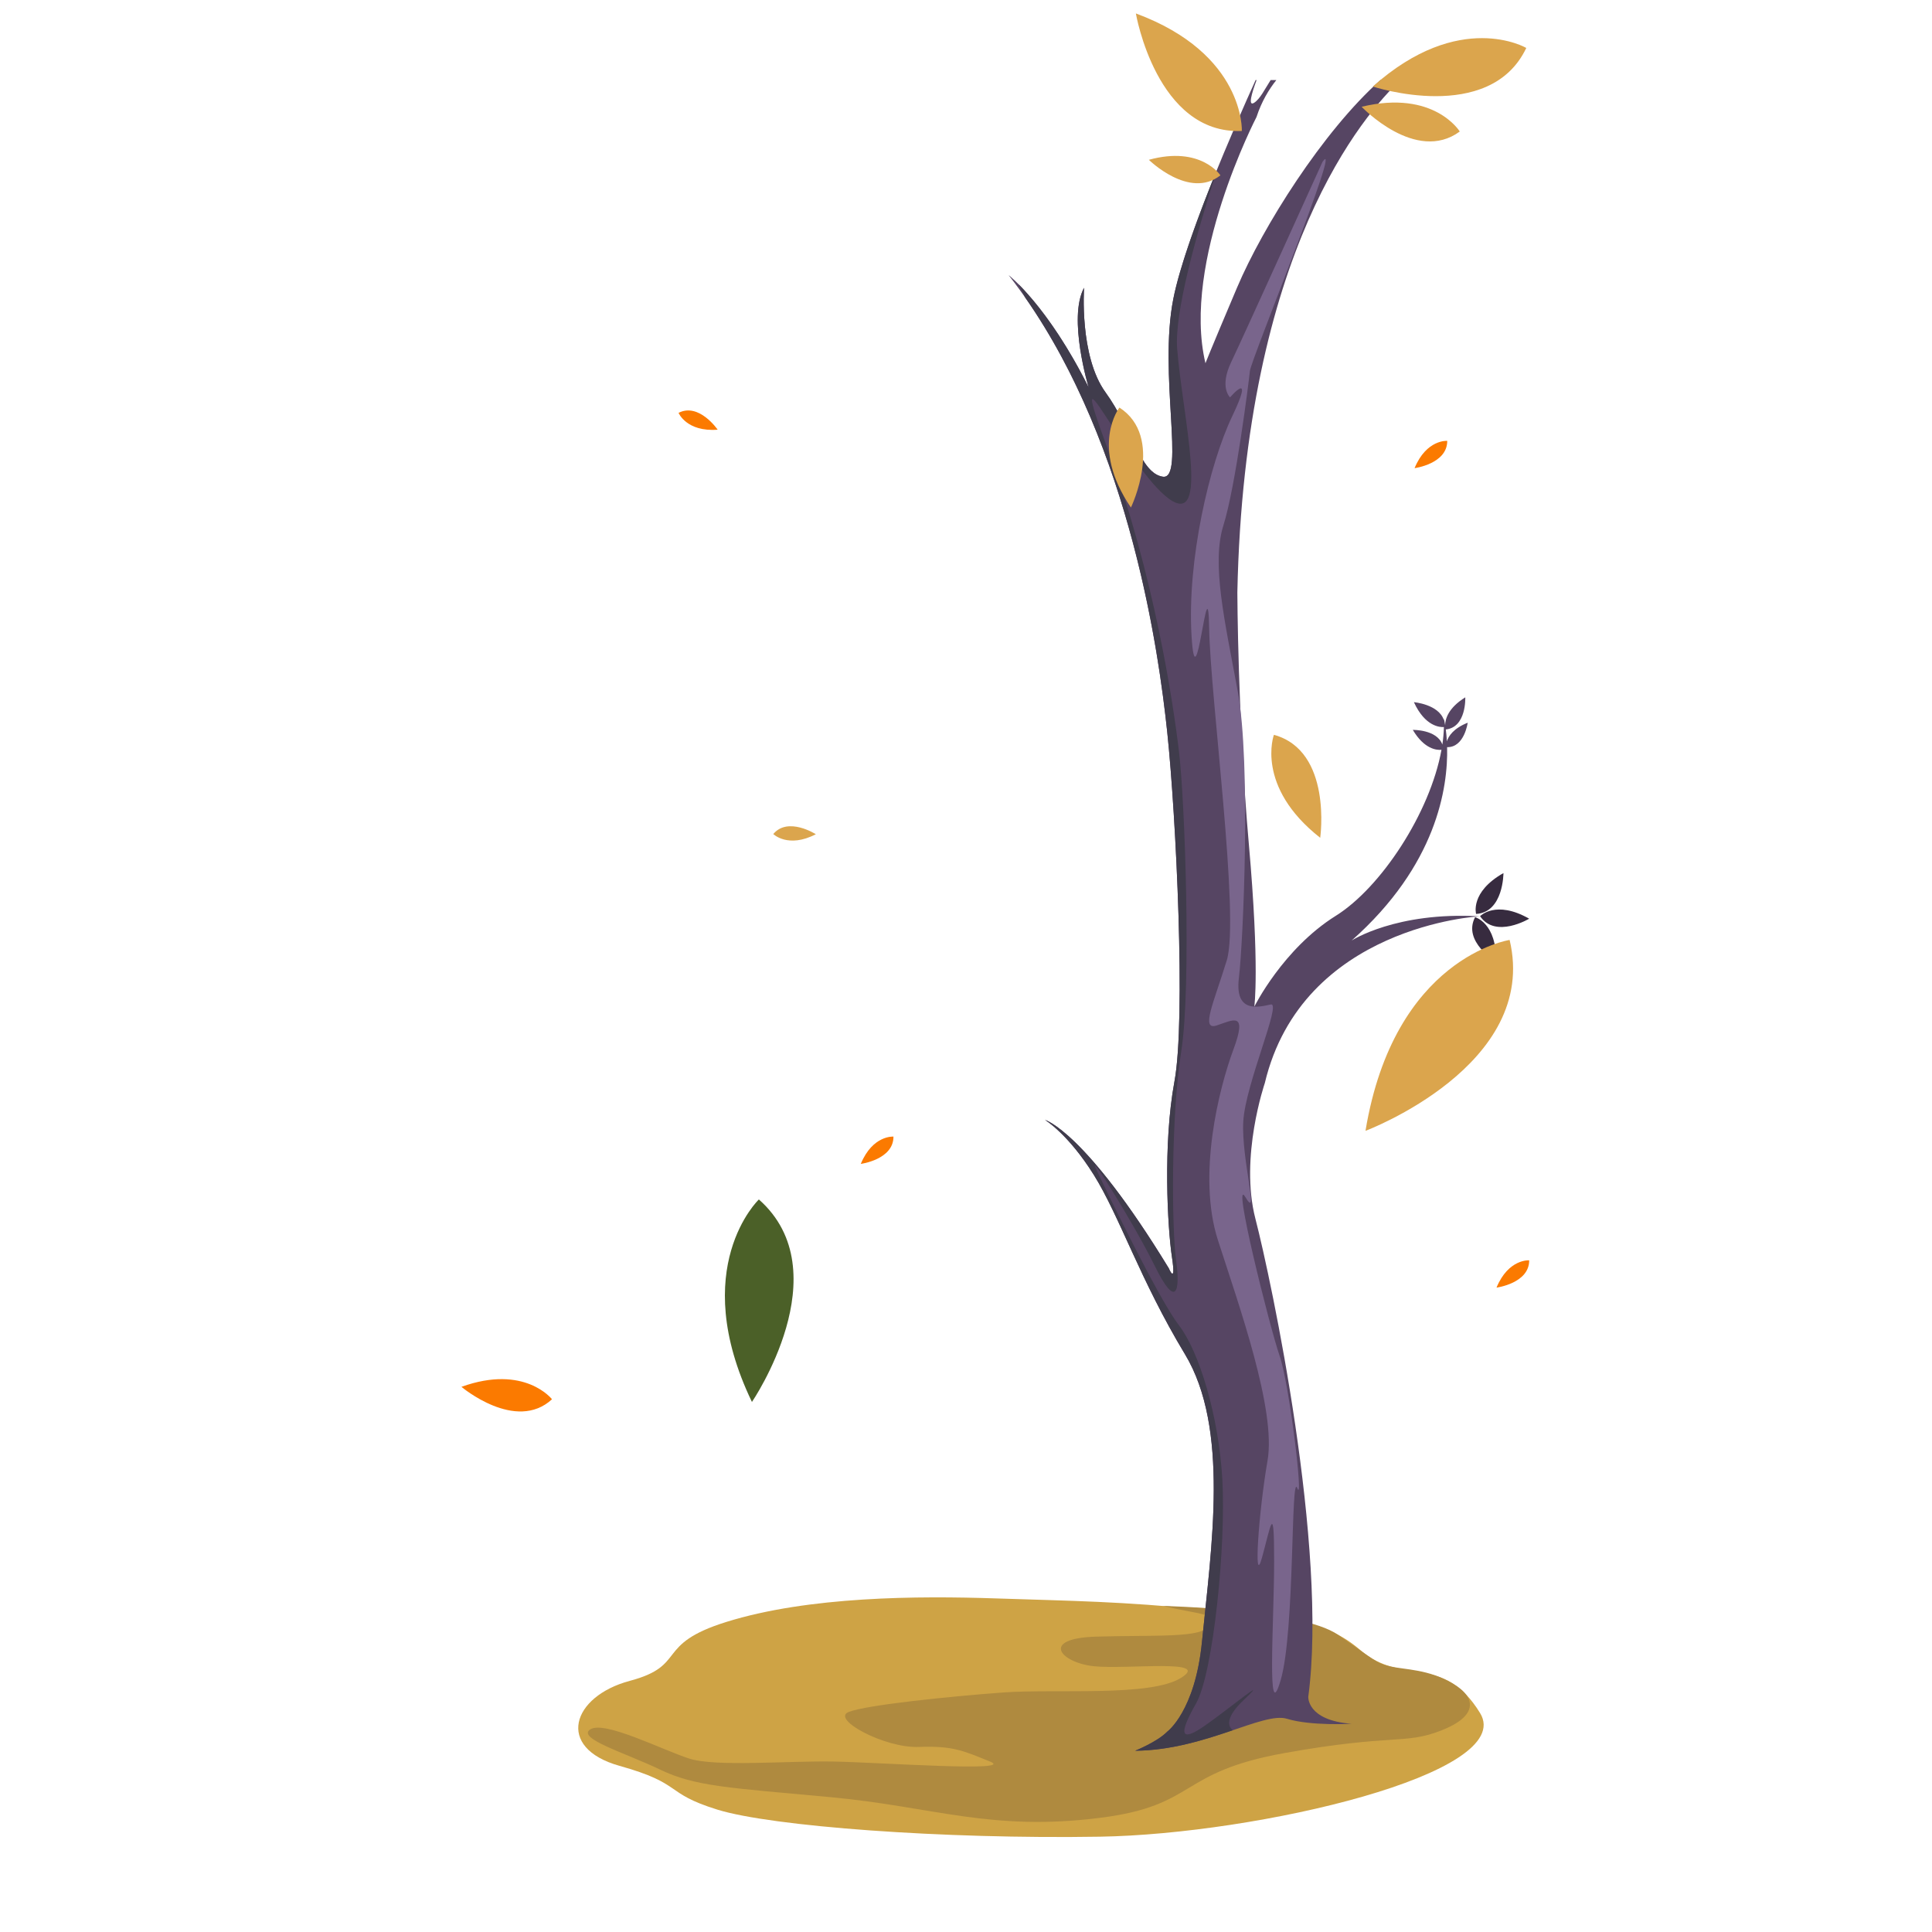 <svg xmlns="http://www.w3.org/2000/svg" id="图层_3" viewBox="0 0 3000 3000"><path fill="#CEA345" d="M1127.647 2518.595C1256.041 2478.552 1426 2478 1546 2482s195.051 4.475 325.569 17.744c130.52 13.27 186.97 16.256 240.431 62.256 66.498 57.22 128.493 4 186.246 98C2356 2754 1952 2848 1708 2852s-510-16-594-42-52-40-152-68-74-108 16-132 37.582-56.452 149.647-91.405z"/><path fill="#C6A612" d="M1981.695 2651.082h59.448c-15.951-63.215-113.753-48.229-113.753-48.229s15.733 11.035 50.067 44.411a84.223 84.223 0 0 0 4.238 3.818z"/><path fill="#AF8A3F" d="M1805.465 2493.693s213.961 4.822 271.785 44.522 58.611 44.163 81.72 49.413c23.107 5.25 58.807 4.054 96.918 26.546 38.11 22.491 38.112 51.159-18.556 73.159-56.666 22-74 4.666-242 34.666s-134.666 81.334-286.666 100.666c-170.119 21.638-260-17.334-418.666-32-158.668-14.666-210.668-16.668-264.668-42.668s-130.666-48.664-108.666-62.664 112 31.996 153.332 45.33c41.334 13.334 152.668 3.334 224.668 4.668 72 1.332 284 16.666 242.666 0-41.332-16.668-57.332-24.668-110.666-22.668s-137.334-43.492-108.668-54.412c28.666-10.921 156-24.004 239.334-30.129s228.668 7.21 276.668-22.79-84-12.666-135.334-18c-51.334-5.332-85.332-43.33 4-45.996C1792 2538.668 1870 2544.002 1876 2524c6.112-20.375-1.067-14.615-70.535-30.307z"/><path fill="#564563" d="M2174.727 124.342h-31.178c-89.576 79.733-182.754 228.055-222.66 322.205-44.489 104.935-49.051 117.485-49.051 117.485-37.642-157.403 79.265-382.371 79.265-382.371 7.897-24.179 19.406-43.044 30.774-57.318h-8.834c-9.25 14.395-16.188 28.96-25.351 35.064-10.444 6.957-3.851-15.237 3.52-35.064h-1.522c-30.865 68.165-109.307 246.7-127.742 339.605-23.097 116.324 18.806 281.427-16.26 276.293-35.066-5.133-47.896-74.422-88.958-130.878-41.059-56.458-33.36-162.537-33.36-162.537-25.661 47.056 7.119 154.837 7.119 154.837-63.865-127.74-124.323-174.505-124.323-174.505 184.771 236.096 232.687 579.973 246.36 709.989 13.692 130.037 29.092 445.687 11.125 542.342-17.963 96.665-10.686 227.113-3.849 272.452 6.836 45.331-4.992 17.253-4.992 17.253-130.155-213.147-192.188-230.251-192.188-230.251s35.928 21.522 75.854 85.397c39.916 63.876 71.854 163.097 141.434 278.298 69.569 115.189 41.063 299.68 26.507 446.809-10.656 107.882-53.892 139.431-53.892 139.431-15.397 15.827-49.894 29.662-49.894 29.662 107.782-.861 198.735-61.029 235.806-49.62 37.07 11.406 100.225 7.769 100.225 7.769-69.932-5.344-67.146-42.123-67.146-42.123 30.796-230.542-57.317-646.272-82.12-742.077-24.801-95.804 14.535-210.432 14.535-210.432 58.184-244.656 333.332-259.191 333.332-259.191-129.453-7.419-198.451 37.631-198.451 37.631 132.031-117.005 149.793-237.428 148.261-300.311 26.854.61 31.958-37.963 31.958-37.963-22.144 8.881-29.762 20.77-32.329 28.85-.4-7.106-1.021-13.271-1.694-18.374 32.329-3.389 30.264-49.882 30.264-49.882-26.894 16.751-31.166 34.143-31.234 43.326-1.103-6.717-2.086-10.365-2.086-10.365.041.781.061 1.583.08 2.385-8.119-24.619-46.533-27.837-46.533-27.837 17.404 38.013 40.64 39.056 46.596 38.644-.223 8.801-1.034 17.874-2.407 27.126-8.54-23.568-45.872-22.705-45.872-22.705 17.903 30.163 37.252 31.605 44.51 30.906-17.703 97.928-93.971 213.93-164.039 257.707-82.121 51.324-126.59 141.144-126.59 141.144s8.541-59.867-8.561-253.196c-17.102-193.331-17.784-389.881-17.784-389.881 10.914-530.875 197.999-744.075 253.375-795.729z"/><path fill="#403C4C" d="M1931.143 2639.828c44.479-42.193-22.807 13.693-60.447 39.928-37.643 26.232-41.061 13.684-13.682-34.213 27.365-47.907 46.753-247.504 41.059-347.868-5.703-100.374-36.499-199.597-67.294-239.522-30.795-39.918-109.497-201.871-127.739-240.656-18.257-38.773 57.019 80.986 90.099 148.271 33.081 67.294 39.916 39.917 33.081-9.123-6.846-49.039-7.979-223.543 7.979-323.917 15.969-100.365 5.703-388.928-3.419-465.344-9.12-76.428-38.784-275.731-110.64-469.905-71.854-194.193 30.796 30.795 94.952 76.987 64.153 46.192 21.392-126.608 12.832-232.688-4.472-55.484 28.989-176.069 61.909-278.447-28.851 70.893-57.642 148.973-67.885 200.618-23.098 116.324 18.805 281.427-16.261 276.293-35.065-5.133-47.896-74.422-88.958-130.878-41.059-56.458-33.359-162.537-33.359-162.537-25.662 47.056 7.117 154.838 7.117 154.838-44.179-88.365-86.712-137.978-108.744-160.161 3.41 6.756 6.771 13.536 10.084 20.34 163.617 233.91 207.675 551.522 220.697 675.305 13.693 130.037 29.092 445.687 11.126 542.342-17.963 96.665-10.686 227.113-3.849 272.452 6.836 45.331-4.992 17.253-4.992 17.253-130.156-213.147-192.188-230.251-192.188-230.251s35.928 21.522 75.854 85.397c39.916 63.876 71.854 163.097 141.435 278.298 69.568 115.189 41.062 299.68 26.506 446.809-10.656 107.882-53.893 139.431-53.893 139.431-15.396 15.827-49.893 29.662-49.893 29.662 57.109-.461 109.497-17.563 151.65-31.849-10.034-8.03-7.887-23.379 16.863-46.865z"/><path fill="#372B3F" d="M2334.545 1355.72c-52.179 29.511-42.483 63.434-42.483 63.434 42.634-2.426 42.483-63.434 42.483-63.434z"/><path fill="#372B3F" d="M2298.246 1422.643c23.948 35.346 76.246 3.91 76.246 3.91-52.095-29.653-76.246-3.91-76.246-3.91z"/><path fill="#372B3F" d="M2290.549 1424.146c-19.979 37.743 32.316 69.188 32.316 69.188 1.737-59.926-32.316-69.188-32.316-69.188z"/><path fill="#79658C" d="M2053.752 250.949s-123.182 272.023-141.985 311.358c-18.827 39.356-1.726 54.753-1.726 54.753s39.354-46.192 3.43 29.091c-35.93 75.263-70.151 224.105-63.294 340.449 6.837 116.343 25.661-119.752 27.364-11.969 1.703 107.782 47.896 449.936 27.367 516.657-20.529 66.724-41.062 109.509-15.396 100.947 25.661-8.562 47.915-22.233 25.661 37.631-22.234 59.888-56.457 195.047-23.938 295.982 32.499 100.936 90.662 263.471 76.988 342.162-13.692 78.701-22.255 200.168-8.562 150.556 13.694-49.608 18.826-88.966 18.826 5.134s-11.99 261.76 10.266 184.771c22.232-76.988 15.396-325.063 25.662-297.688 10.265 27.379-11.99-160.819-27.387-205.299-15.398-44.479-75.264-284.002-53.031-246.359 22.234 37.642-6.834-59.876-3.428-118.047 3.428-58.174 59.887-184.771 42.786-181.343-17.124 3.408-56.46 15.397-49.623-41.062 6.837-56.456 18.827-333.612-1.702-444.822-20.531-111.211-41.061-198.464-22.256-258.33 18.827-59.885 39.356-222.422 41.061-239.523 1.727-17.099 145.436-369.537 112.917-325.049z"/><path fill="#DBA54D" d="M2050.007 1300.906s19.336-134.889-71.888-159.881c0-.001-29.621 80.184 71.888 159.881zm70.315 455.056s270.3-101.473 223.808-296.428c-.003 0-179.149 26.673-223.808 296.428zm11.383-1621.586s181.396 59.827 238.305-59.934c0 0-103.393-60.566-238.305 59.934z"/><path fill="#4B6028" d="M1167.611 2176.936s137.933-201.962 10.769-314.438c-.001 0-111.187 105.721-10.769 314.438z"/><path fill="#DBA54D" d="M1756.088 788.08s52.884-109.353-17.856-155.23c0-.002-46.837 60.101 17.856 155.23zm-489.254 507.3s-43.275-27.689-66.09-.284c0-.001 22.887 22.685 66.09.284z"/><path fill="#FB7A00" d="M1336.627 1807.306s50.943-6.721 50.72-42.389c0 .003-32.128-2.577-50.72 42.389zm859.902-1080.358s50.933-6.722 50.72-42.387c-.003 0-32.142-2.58-50.72 42.387zM716.52 2153.459s84.278 71.201 140.629 19.313c0-.002-42.341-54.765-140.629-19.313zm1607.254-154.049s50.943-6.721 50.718-42.387c-.002 0-32.127-2.58-50.718 42.387zM1114.384 667.225s-28.98-42.423-60.705-26.14c-.001.001 12.186 29.843 60.705 26.14z"/><path fill="#DBA54D" d="M2114.332 165.796s84.062 88.641 152.391 38.414c0 0-39.899-65.431-152.391-38.414zM1763.781 20.88s32.097 188.292 164.563 182.483c.001 0 5.092-119.717-164.563-182.483zm20.159 227.268s62.915 62.07 111.111 24.108c0 .001-30.422-46.35-111.111-24.108z"/></svg>